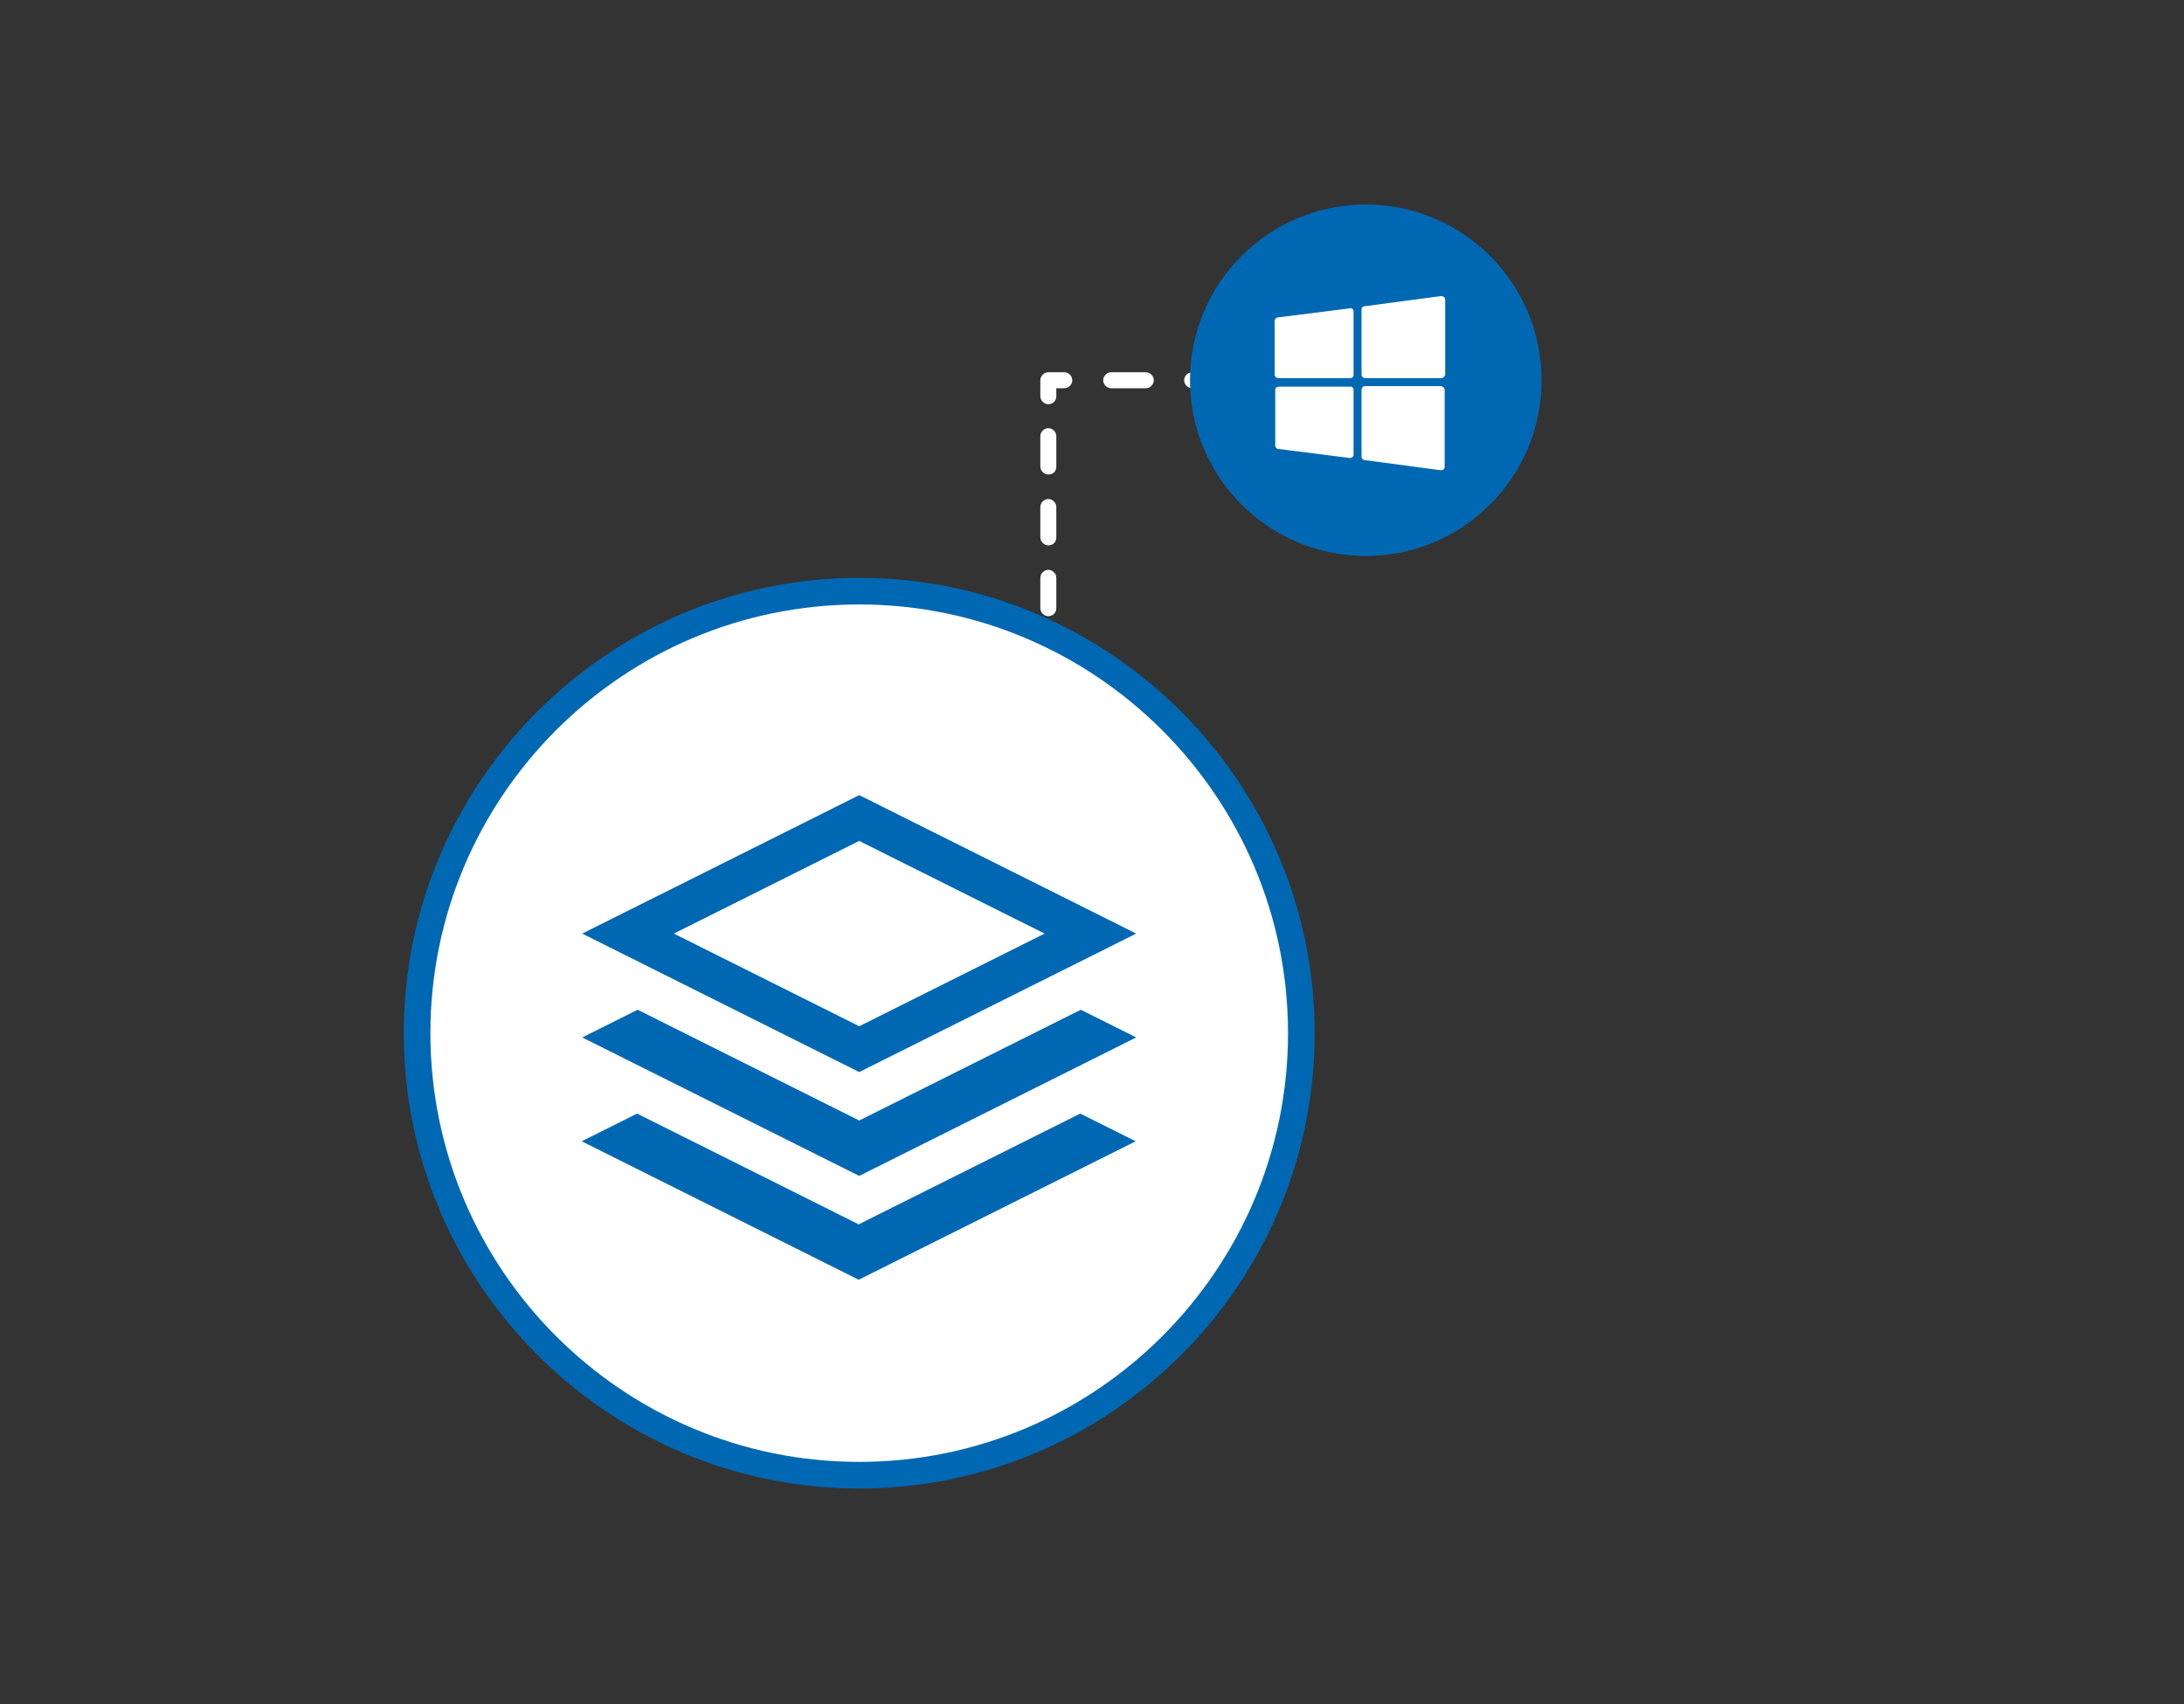 <svg version="1.1" id="Layer_1" xmlns="http://www.w3.org/2000/svg" x="0" y="0" viewBox="0 0 410 320" style="enable-background:new 0 0 410 320" xml:space="preserve"><rect x="0" y="0" width="410" height="320" fill="#333333" stroke="none"/><style>.st0{fill:#fff}.st1{fill-rule:evenodd;clip-rule:evenodd;fill:#0068b3}</style><g id="Windows_2_"><g id="Windows_1_"><path class="st0" d="M242 72.9h-3c-.8 0-1.5-.7-1.5-1.5s.7-1.5 1.5-1.5h3c.8 0 1.5.7 1.5 1.5s-.6 1.5-1.5 1.5zM230.3 72.9h-6.5c-.8 0-1.5-.7-1.5-1.5s.7-1.5 1.5-1.5h6.5c.8 0 1.5.7 1.5 1.5s-.6 1.5-1.5 1.5zm-15.2 0h-6.5c-.8 0-1.5-.7-1.5-1.5s.7-1.5 1.5-1.5h6.5c.8 0 1.5.7 1.5 1.5s-.7 1.5-1.5 1.5zM196.8 75.9c-.8 0-1.5-.7-1.5-1.5v-3c0-.8.7-1.5 1.5-1.5h3c.8 0 1.5.7 1.5 1.5s-.7 1.5-1.5 1.5h-1.5v1.5c0 .8-.6 1.5-1.5 1.5zM196.8 115.7c-.8 0-1.5-.7-1.5-1.5v-5.7c0-.8.7-1.5 1.5-1.5s1.5.7 1.5 1.5v5.7c0 .8-.6 1.5-1.5 1.5zm0-13.3c-.8 0-1.5-.7-1.5-1.5v-5.7c0-.8.7-1.5 1.5-1.5s1.5.7 1.5 1.5v5.7c0 .9-.6 1.5-1.5 1.5zm0-13.3c-.8 0-1.5-.7-1.5-1.5v-5.7c0-.8.7-1.5 1.5-1.5s1.5.7 1.5 1.5v5.7c0 .9-.6 1.5-1.5 1.5zM196.8 126.3c-.8 0-1.5-.7-1.5-1.5v-3c0-.8.7-1.5 1.5-1.5s1.5.7 1.5 1.5v3c0 .8-.6 1.5-1.5 1.5z"/><g><circle class="st1" cx="256.4" cy="71.4" r="33"/></g><g id="Windows_Icon_1_"><path class="st0" d="M271.2 73.2v14.5c0 .4-.4.6-.7.6l-14.3-1.9c-.3 0-.6-.3-.6-.6V73.2c0-.4.3-.7.6-.7h14.4c.3.1.6.4.6.7zm-17.1 0v12.2c0 .4-.4.6-.7.6L240 84.3c-.3 0-.6-.3-.6-.6V73.2c0-.4.3-.6.7-.6h13.5c.2 0 .5.2.5.6zm0-14.7v11.9c0 .4-.3.6-.6.6H240c-.4 0-.7-.3-.7-.6V60.2c0-.3.3-.6.6-.6l13.5-1.7h.1c.3-.1.6.2.6.6zM270.6 71h-14.3c-.4 0-.7-.3-.7-.6V58.1c0-.3.2-.6.6-.6l14.3-1.9h.1c.4 0 .7.3.7.7v14.1c-.1.3-.4.6-.7.6z"/></g></g><g id="Total_1_"><circle cx="161.3" cy="194" r="83" style="fill-rule:evenodd;clip-rule:evenodd;fill:#fff"/><path d="M161.3 279.5c-47.1 0-85.5-38.4-85.5-85.5s38.4-85.5 85.5-85.5 85.5 38.4 85.5 85.5c0 47.2-38.4 85.5-85.5 85.5zm0-166c-44.4 0-80.5 36.1-80.5 80.5s36.1 80.5 80.5 80.5 80.5-36.1 80.5-80.5-36.2-80.5-80.5-80.5z" style="fill:#0068b3"/><g><path class="st1" d="m161.3 157.9-34.8 17.4 34.8 17.4 34.8-17.4-34.8-17.4zm0 43.4-52-26 52-26 52 26-52 26zm0 9.1 41.6-20.8 10.4 5.2-52 26-52-26 10.4-5.2 41.6 20.8zm-41.7-1.3 41.6 20.8 41.6-20.8 10.4 5.2-52 26-52-26 10.4-5.2z" id="XMLID_1_"/></g></g></g></svg>